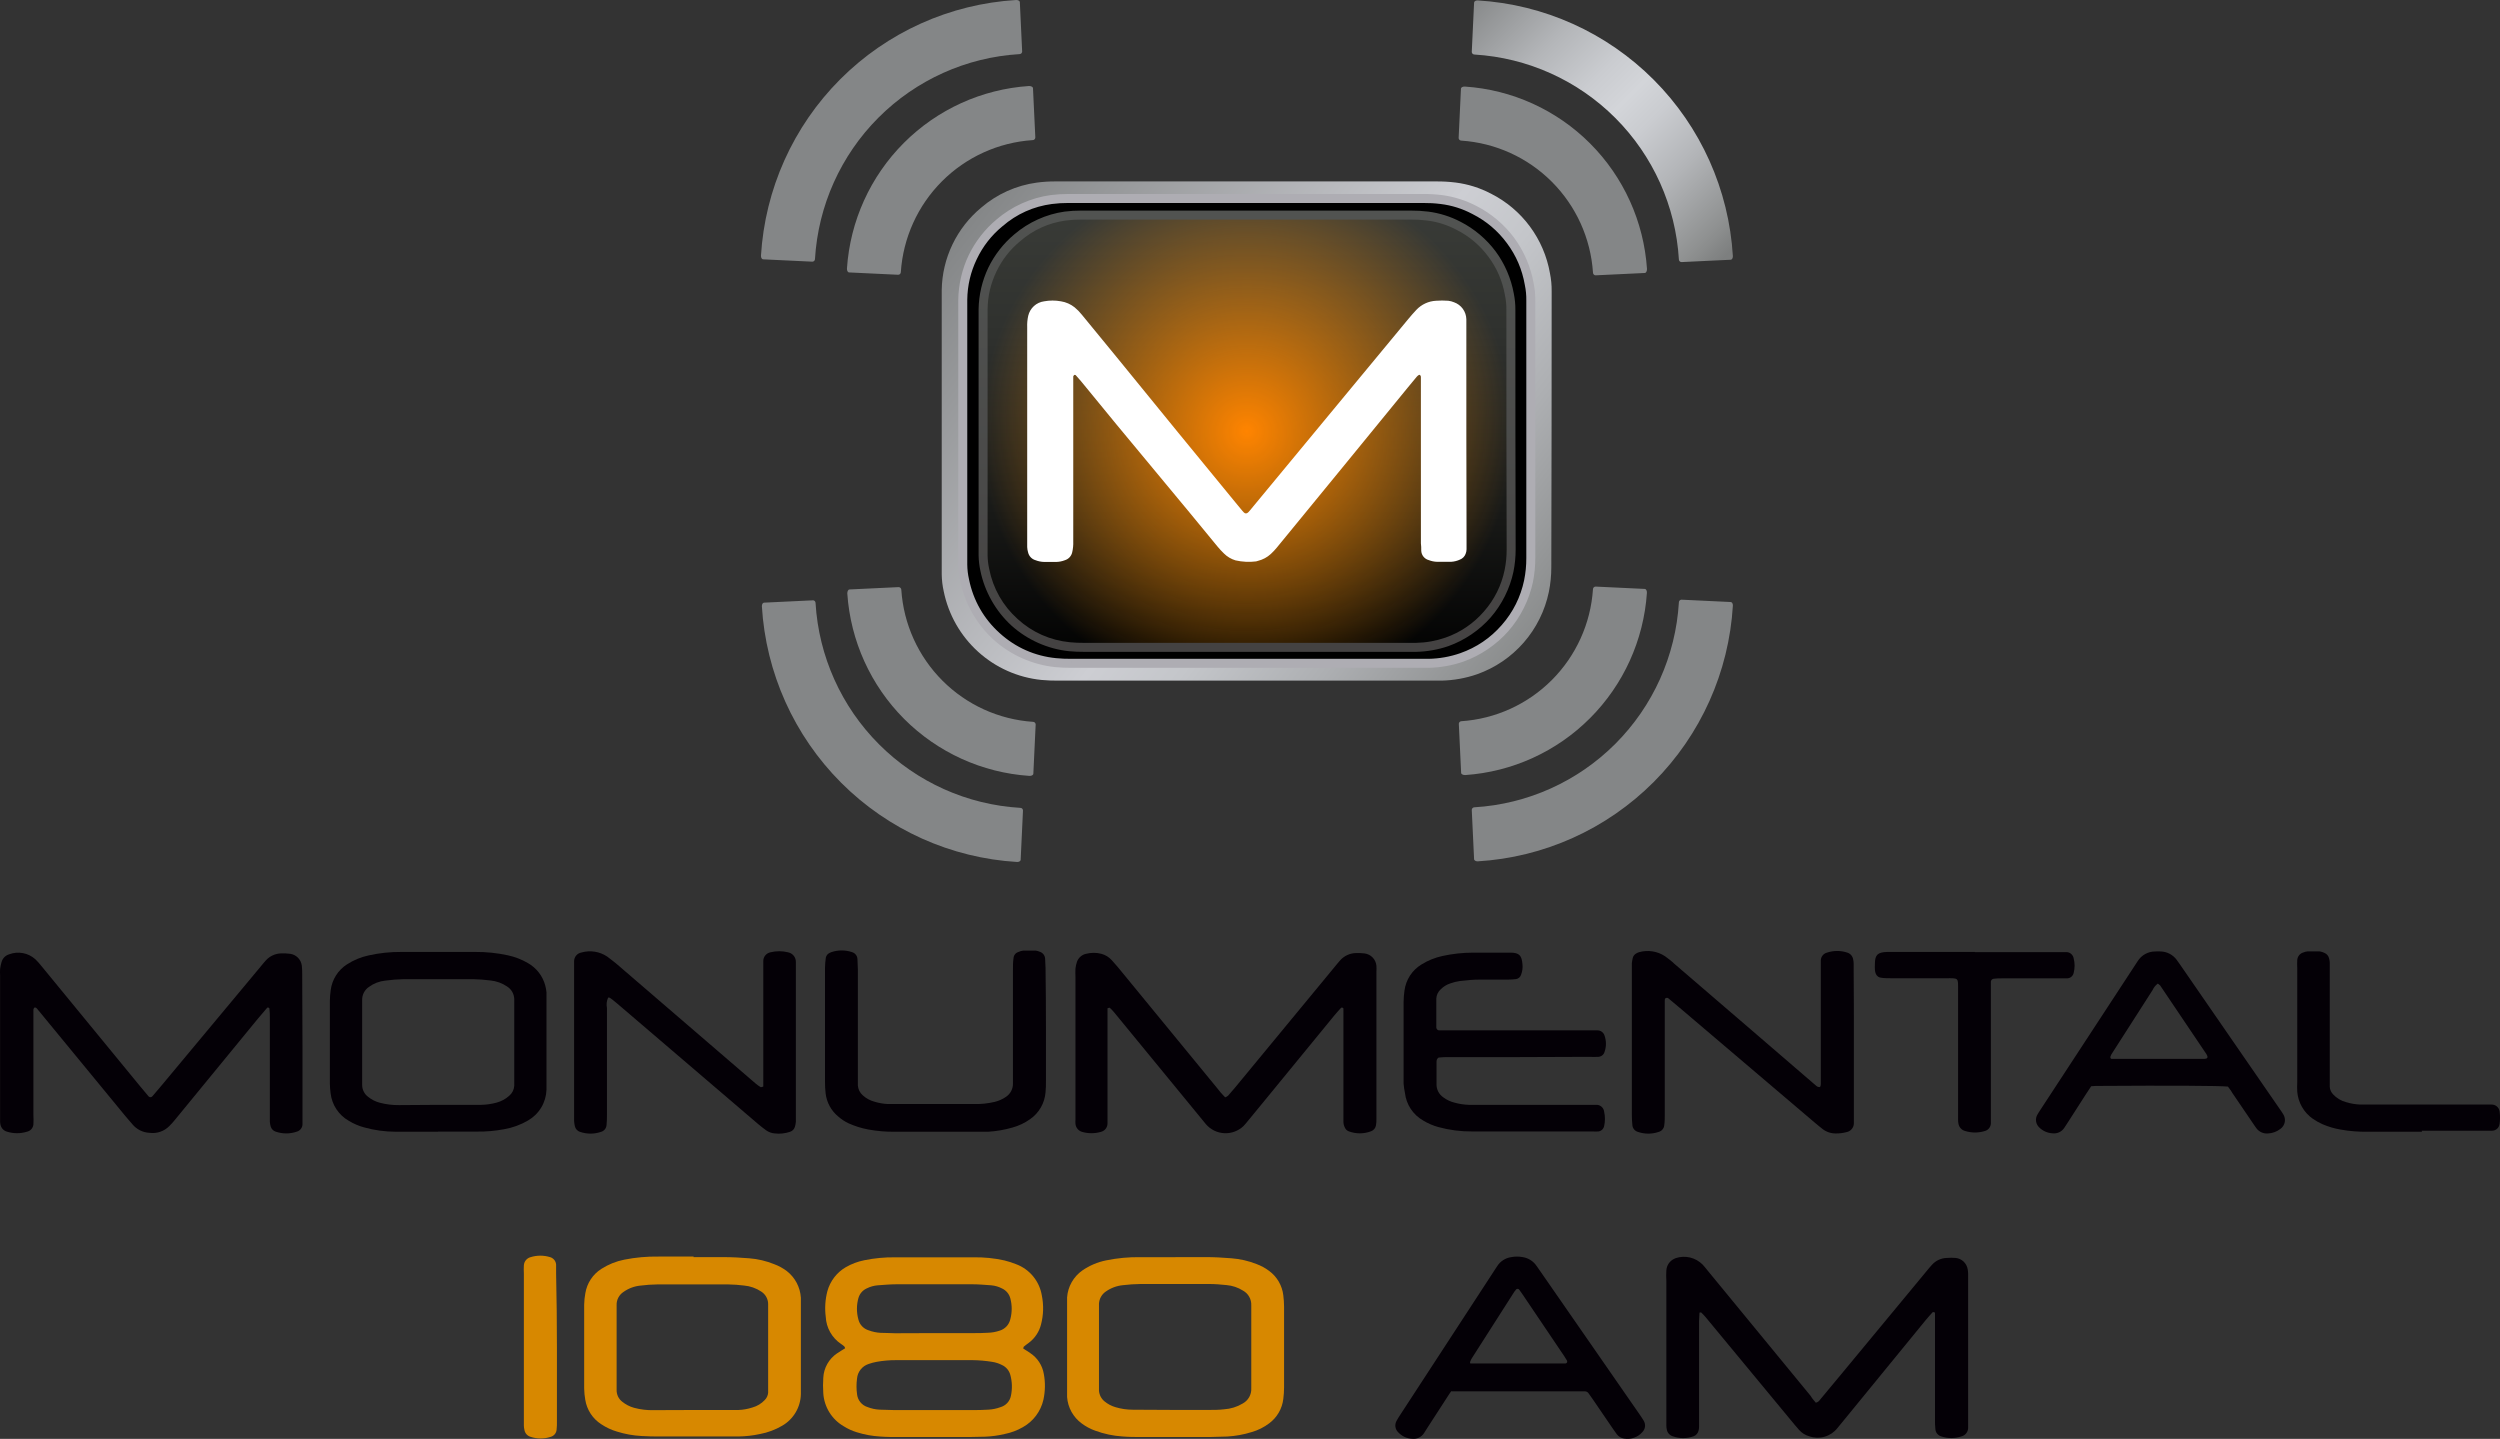 <svg width="139" height="80" viewBox="0 0 139 80" version="1.1" xmlns="http://www.w3.org/2000/svg" xmlns:xlink="http://www.w3.org/1999/xlink">
<rect x="0" y="0" width="139" height="80" fill="#333333" stroke="none"/>
<title>logo-monumental</title>
<desc>Created using Figma</desc>
<g id="Canvas" transform="translate(7470 252)">
<g id="logo-monumental">
<g id="Capa 2">
<g id="Capa 1">
<g id="Vector">
<use xlink:href="#path0_fill" transform="translate(-7417.64 -241.913)" fill="url(#paint0_linear)"/>
</g>
<g id="Vector">
<use xlink:href="#path1_fill" transform="translate(-7416.47 -240.964)" fill="url(#paint1_linear)"/>
</g>
<g id="Vector">
<use xlink:href="#path2_stroke" transform="translate(-7416.47 -240.964)" fill="url(#paint2_linear)"/>
</g>
<g id="Vector">
<use xlink:href="#path3_fill" transform="translate(-7377.36 -182.122)" fill="#040006"/>
</g>
<g id="Vector">
<use xlink:href="#path4_fill" transform="translate(-7410.21 -199.023)" fill="#040006"/>
</g>
<g id="Vector">
<use xlink:href="#path5_fill" transform="translate(-7470 -199.032)" fill="#040006"/>
</g>
<g id="Vector">
<use xlink:href="#path6_fill" transform="translate(-7424.24 -182.094)" fill="#D78800"/>
</g>
<g id="Vector">
<use xlink:href="#path7_fill" transform="translate(-7437.52 -182.136)" fill="#D78800"/>
</g>
<g id="Vector">
<use xlink:href="#path8_fill" transform="translate(-7451.66 -199.072)" fill="#040006"/>
</g>
<g id="Vector">
<use xlink:href="#path9_fill" transform="translate(-7410.67 -182.105)" fill="#D78800"/>
</g>
<g id="Vector">
<use xlink:href="#path10_fill" transform="translate(-7438.08 -199.112)" fill="#040006"/>
</g>
<g id="Vector">
<use xlink:href="#path11_fill" transform="translate(-7379.27 -199.126)" fill="#040006"/>
</g>
<g id="Vector">
<use xlink:href="#path12_fill" transform="translate(-7391.96 -199.033)" fill="#040006"/>
</g>
<g id="Vector">
<use xlink:href="#path13_fill" transform="translate(-7392.42 -182.134)" fill="#040006"/>
</g>
<g id="Vector">
<use xlink:href="#path14_fill" transform="translate(-7356.8 -199.104)" fill="#040006"/>
</g>
<g id="Vector">
<use xlink:href="#path15_fill" transform="translate(-7424.13 -199.155)" fill="#040006"/>
</g>
<g id="Vector">
<use xlink:href="#path16_fill" transform="translate(-7365.76 -199.071)" fill="#040006"/>
</g>
<g id="Vector">
<use xlink:href="#path17_fill" transform="translate(-7342.28 -199.102)" fill="#040006"/>
</g>
<g id="Vector">
<use xlink:href="#path18_fill" transform="translate(-7440.88 -182.185)" fill="#D78800"/>
</g>
<g id="Vector">
<use xlink:href="#path19_fill" transform="translate(-7415.34 -240.041)" fill="url(#paint19_linear)"/>
</g>
<g id="Vector">
<use xlink:href="#path19_fill" transform="translate(-7415.34 -240.041)" fill="url(#paint20_radial)"/>
</g>
<g id="Vector">
<use xlink:href="#path20_fill" transform="translate(-7388.17 -251.977)" fill="url(#paint21_linear)"/>
</g>
<g id="Vector">
<use xlink:href="#path21_fill" transform="translate(-7388.9 -247.188)" fill="url(#paint22_linear)"/>
</g>
<g id="Vector">
<use xlink:href="#path22_fill" transform="translate(-7427.64 -218.623)" fill="url(#paint23_linear)"/>
</g>
<g id="Vector">
<use xlink:href="#path23_fill" transform="translate(-7422.89 -219.356)" fill="url(#paint24_linear)"/>
</g>
<g id="Vector">
<use xlink:href="#path24_fill" transform="translate(-7388.17 -218.658)" fill="url(#paint25_linear)"/>
</g>
<g id="Vector">
<use xlink:href="#path25_fill" transform="translate(-7388.89 -219.386)" fill="url(#paint26_linear)"/>
</g>
<g id="Vector">
<use xlink:href="#path26_fill" transform="translate(-7427.69 -252)" fill="url(#paint27_linear)"/>
</g>
<g id="Vector">
<use xlink:href="#path27_fill" transform="translate(-7422.91 -247.218)" fill="url(#paint28_linear)"/>
</g>
<g id="Vector">
<use xlink:href="#path28_fill" transform="translate(-7412.89 -235.291)" fill="#FFFFFF"/>
</g>
<g id="Vector">
<use xlink:href="#path29_stroke" transform="translate(-7415.34 -240.041)" fill="url(#paint30_linear)"/>
</g>
</g>
</g>
</g>
</g>
<defs>
<linearGradient id="paint0_linear" x1="0" y1="0" x2="1" y2="0" gradientUnits="userSpaceOnUse" gradientTransform="matrix(32.721 25.936 -25.882 32.789 14.562 -14.659)">
<stop offset="0" stop-color="#848687"/>
<stop offset="0.5" stop-color="#CDCED3"/>
<stop offset="0.6" stop-color="#C4C6CA"/>
<stop offset="0.75" stop-color="#ADAFB2"/>
<stop offset="0.95" stop-color="#888A8A"/>
<stop offset="1" stop-color="#7D7F7F"/>
</linearGradient>
<linearGradient id="paint1_linear" x1="0" y1="0" x2="1" y2="0" gradientUnits="userSpaceOnUse" gradientTransform="matrix(0 26.569 -26.514 0 29.046 0.5)">
<stop offset="0"/>
<stop offset="1"/>
</linearGradient>
<linearGradient id="paint2_linear" x1="0" y1="0" x2="1" y2="0" gradientUnits="userSpaceOnUse" gradientTransform="matrix(0 26.058 -26.004 0 28.791 -0.091)">
<stop offset="0" stop-color="#AEADB3"/>
<stop offset="1" stop-color="#AEADB3"/>
</linearGradient>
<linearGradient id="paint19_linear" x1="0" y1="0" x2="1" y2="0" gradientUnits="userSpaceOnUse" gradientTransform="matrix(0 24.697 -24.645 0 26.986 0.454)">
<stop offset="0" stop-color="#383A36"/>
<stop offset="0.25" stop-color="#2F312E"/>
<stop offset="0.66" stop-color="#181917"/>
<stop offset="1"/>
</linearGradient>
<radialGradient id="paint20_radial" cx="0.5" cy="0.5" r="0.5" gradientUnits="userSpaceOnUse" gradientTransform="matrix(29.539 0 0 29.601 -0.107 -2.787)">
<stop offset="0" stop-color="#FF8400"/>
<stop offset="1" stop-color="#FF9500" stop-opacity="0"/>
</radialGradient>
<linearGradient id="paint21_linear" x1="0" y1="0" x2="1" y2="0" gradientUnits="userSpaceOnUse" gradientTransform="matrix(14.219 14.249 -12.473 12.499 6.863 -7.022)">
<stop offset="0" stop-color="#848687"/>
<stop offset="0.04" stop-color="#8D8F90"/>
<stop offset="0.24" stop-color="#B3B5B8"/>
<stop offset="0.4" stop-color="#CACCD0"/>
<stop offset="0.5" stop-color="#D3D5D9"/>
<stop offset="0.59" stop-color="#CACCD0"/>
<stop offset="0.74" stop-color="#B3B5B8"/>
<stop offset="0.93" stop-color="#8E9090"/>
<stop offset="1" stop-color="#7D7F7F"/>
</linearGradient>
<linearGradient id="paint22_linear" x1="0" y1="0" x2="1" y2="0" gradientUnits="userSpaceOnUse" gradientTransform="matrix(282.25 282.842 -386.671 387.482 1513.37 1639.6)">
<stop offset="0" stop-color="#848687"/>
<stop offset="0.04" stop-color="#8D8F90"/>
<stop offset="0.24" stop-color="#B3B5B8"/>
<stop offset="0.4" stop-color="#CACCD0"/>
<stop offset="0.5" stop-color="#D3D5D9"/>
<stop offset="0.59" stop-color="#CACCD0"/>
<stop offset="0.74" stop-color="#B3B5B8"/>
<stop offset="0.93" stop-color="#8E9090"/>
<stop offset="1" stop-color="#7D7F7F"/>
</linearGradient>
<linearGradient id="paint23_linear" x1="0" y1="0" x2="1" y2="0" gradientUnits="userSpaceOnUse" gradientTransform="matrix(-542.449 -543.586 475.839 -476.836 -1821.18 -4145.3)">
<stop offset="0" stop-color="#848687"/>
<stop offset="0.04" stop-color="#8D8F90"/>
<stop offset="0.24" stop-color="#B3B5B8"/>
<stop offset="0.4" stop-color="#CACCD0"/>
<stop offset="0.5" stop-color="#D3D5D9"/>
<stop offset="0.59" stop-color="#CACCD0"/>
<stop offset="0.74" stop-color="#B3B5B8"/>
<stop offset="0.93" stop-color="#8E9090"/>
<stop offset="1" stop-color="#7D7F7F"/>
</linearGradient>
<linearGradient id="paint24_linear" x1="0" y1="0" x2="1" y2="0" gradientUnits="userSpaceOnUse" gradientTransform="matrix(-282.25 -282.842 386.671 -387.482 -491.277 -2281.65)">
<stop offset="0" stop-color="#848687"/>
<stop offset="0.04" stop-color="#8D8F90"/>
<stop offset="0.24" stop-color="#B3B5B8"/>
<stop offset="0.4" stop-color="#CACCD0"/>
<stop offset="0.5" stop-color="#D3D5D9"/>
<stop offset="0.59" stop-color="#CACCD0"/>
<stop offset="0.74" stop-color="#B3B5B8"/>
<stop offset="0.93" stop-color="#8E9090"/>
<stop offset="1" stop-color="#7D7F7F"/>
</linearGradient>
<linearGradient id="paint25_linear" x1="0" y1="0" x2="1" y2="0" gradientUnits="userSpaceOnUse" gradientTransform="matrix(-542.456 543.593 -475.832 -476.83 -3017.16 3249.71)">
<stop offset="0" stop-color="#848687"/>
<stop offset="0.04" stop-color="#8D8F90"/>
<stop offset="0.24" stop-color="#B3B5B8"/>
<stop offset="0.4" stop-color="#CACCD0"/>
<stop offset="0.5" stop-color="#D3D5D9"/>
<stop offset="0.59" stop-color="#CACCD0"/>
<stop offset="0.74" stop-color="#B3B5B8"/>
<stop offset="0.93" stop-color="#8E9090"/>
<stop offset="1" stop-color="#7D7F7F"/>
</linearGradient>
<linearGradient id="paint26_linear" x1="0" y1="0" x2="1" y2="0" gradientUnits="userSpaceOnUse" gradientTransform="matrix(-281.86 282.45 -386.083 -386.892 -1470.91 1502.82)">
<stop offset="0" stop-color="#848687"/>
<stop offset="0.04" stop-color="#8D8F90"/>
<stop offset="0.24" stop-color="#B3B5B8"/>
<stop offset="0.4" stop-color="#CACCD0"/>
<stop offset="0.5" stop-color="#D3D5D9"/>
<stop offset="0.59" stop-color="#CACCD0"/>
<stop offset="0.74" stop-color="#B3B5B8"/>
<stop offset="0.93" stop-color="#8E9090"/>
<stop offset="1" stop-color="#7D7F7F"/>
</linearGradient>
<linearGradient id="paint27_linear" x1="0" y1="0" x2="1" y2="0" gradientUnits="userSpaceOnUse" gradientTransform="matrix(542.598 -543.735 475.832 476.83 4137.84 -1606.42)">
<stop offset="0" stop-color="#848687"/>
<stop offset="0.04" stop-color="#8D8F90"/>
<stop offset="0.24" stop-color="#B3B5B8"/>
<stop offset="0.4" stop-color="#CACCD0"/>
<stop offset="0.5" stop-color="#D3D5D9"/>
<stop offset="0.59" stop-color="#CACCD0"/>
<stop offset="0.74" stop-color="#B3B5B8"/>
<stop offset="0.93" stop-color="#8E9090"/>
<stop offset="1" stop-color="#7D7F7F"/>
</linearGradient>
<linearGradient id="paint28_linear" x1="0" y1="0" x2="1" y2="0" gradientUnits="userSpaceOnUse" gradientTransform="matrix(282.27 -282.862 386.644 387.455 2273.93 -338.316)">
<stop offset="0" stop-color="#848687"/>
<stop offset="0.04" stop-color="#8D8F90"/>
<stop offset="0.24" stop-color="#B3B5B8"/>
<stop offset="0.4" stop-color="#CACCD0"/>
<stop offset="0.5" stop-color="#D3D5D9"/>
<stop offset="0.59" stop-color="#CACCD0"/>
<stop offset="0.74" stop-color="#B3B5B8"/>
<stop offset="0.93" stop-color="#8E9090"/>
<stop offset="1" stop-color="#7D7F7F"/>
</linearGradient>
<linearGradient id="paint30_linear" x1="0" y1="0" x2="1" y2="0" gradientUnits="userSpaceOnUse" gradientTransform="matrix(0 24.235 -24.185 0 26.755 -0.103)">
<stop offset="0" stop-color="#515351"/>
<stop offset="0.62" stop-color="#4A4A49"/>
<stop offset="1" stop-color="#444242"/>
</linearGradient>
<path id="path0_fill" d="M 33.912 6.373C 33.912 6.285 33.912 6.197 33.912 6.11C 33.917 5.772 33.885 5.434 33.817 5.103C 33.653 4.163 33.272 3.275 32.705 2.508C 32.138 1.741 31.401 1.118 30.552 0.687C 29.932 0.36 29.259 0.148 28.565 0.061C 28.206 0.017 27.845 -0.003 27.484 0L 8.882 0C 8.022 0 7.162 0 6.302 0C 5.965 -0.001 5.628 0.021 5.294 0.065C 4.148 0.219 3.072 0.702 2.196 1.457C 1.521 2.015 0.976 2.714 0.597 3.504C 0.217 4.294 0.014 5.157 -4.64552e-07 6.033C -4.64552e-07 6.182 -4.64552e-07 6.335 -4.64552e-07 6.483C -4.64552e-07 11.408 -4.64552e-07 16.333 -4.64552e-07 21.257C -4.64552e-07 21.456 -4.64552e-07 21.639 -4.64552e-07 21.856C 0.005 22.169 0.042 22.481 0.11 22.787C 0.372 24.082 1.041 25.26 2.019 26.147C 2.996 27.035 4.232 27.585 5.545 27.718C 5.855 27.746 6.166 27.759 6.477 27.756L 27.789 27.756C 28.463 27.741 29.13 27.622 29.767 27.401C 30.769 27.046 31.662 26.439 32.361 25.637C 33.059 24.835 33.54 23.867 33.756 22.825C 33.848 22.372 33.894 21.91 33.893 21.448C 33.906 16.442 33.912 11.417 33.912 6.373Z"/>
<path id="path1_fill" d="M 31.583 5.938C 31.583 5.858 31.583 5.774 31.583 5.694C 31.588 5.379 31.559 5.064 31.495 4.756C 31.342 3.88 30.987 3.052 30.458 2.338C 29.93 1.624 29.242 1.043 28.451 0.641C 27.874 0.336 27.248 0.139 26.601 0.058C 26.267 0.016 25.93 -0.003 25.593 0L 8.27 0C 7.467 0 6.667 0 5.864 0C 5.551 -0.001 5.239 0.018 4.928 0.058C 3.862 0.201 2.86 0.651 2.044 1.354C 1.415 1.875 0.906 2.527 0.553 3.265C 0.2 4.002 0.011 4.808 2.32276e-06 5.625C 2.32276e-06 5.766 2.32276e-06 5.904 2.32276e-06 6.045C 2.32276e-06 10.621 2.32276e-06 15.208 2.32276e-06 19.804C 2.32276e-06 19.991 2.32276e-06 20.186 2.32276e-06 20.365C 0.005 20.656 0.039 20.946 0.103 21.231C 0.35 22.434 0.974 23.527 1.884 24.351C 2.795 25.174 3.944 25.684 5.164 25.807C 5.454 25.834 5.745 25.847 6.036 25.845L 25.901 25.845C 26.528 25.833 27.15 25.722 27.743 25.517C 28.673 25.188 29.503 24.625 30.154 23.881C 30.804 23.138 31.253 22.24 31.457 21.273C 31.542 20.851 31.584 20.422 31.583 19.991C 31.58 15.323 31.58 10.639 31.583 5.938Z"/>
<path id="path2_stroke" d="M 31.583 5.938L 31.833 5.938L 31.833 5.938L 31.583 5.938ZM 31.583 5.694L 31.333 5.69L 31.333 5.694L 31.583 5.694ZM 31.495 4.756L 31.249 4.799L 31.25 4.806L 31.495 4.756ZM 28.451 0.641L 28.334 0.862L 28.338 0.864L 28.451 0.641ZM 26.601 0.058L 26.632 -0.191L 26.632 -0.191L 26.601 0.058ZM 25.593 0L 25.593 0.25L 25.595 0.25L 25.593 0ZM 5.864 0L 5.863 0.25L 5.864 0.25L 5.864 0ZM 4.928 0.058L 4.896 -0.19L 4.895 -0.19L 4.928 0.058ZM 2.044 1.354L 2.203 1.547L 2.207 1.544L 2.044 1.354ZM 2.32276e-06 5.625L -0.25 5.622L -0.25 5.625L 2.32276e-06 5.625ZM 2.32276e-06 20.365L -0.25 20.365L -0.25 20.369L 2.32276e-06 20.365ZM 0.103 21.231L 0.348 21.18L 0.347 21.176L 0.103 21.231ZM 5.164 25.807L 5.139 26.056L 5.141 26.056L 5.164 25.807ZM 6.036 25.845L 6.036 25.595L 6.034 25.595L 6.036 25.845ZM 25.901 25.845L 25.901 26.095L 25.906 26.095L 25.901 25.845ZM 27.743 25.517L 27.825 25.753L 27.826 25.753L 27.743 25.517ZM 31.457 21.273L 31.702 21.324L 31.702 21.322L 31.457 21.273ZM 31.583 19.991L 31.333 19.991L 31.333 19.992L 31.583 19.991ZM 31.833 5.938C 31.833 5.858 31.833 5.774 31.833 5.694L 31.333 5.694C 31.333 5.774 31.333 5.858 31.333 5.938L 31.833 5.938ZM 31.833 5.698C 31.838 5.37 31.806 5.027 31.74 4.705L 31.25 4.806C 31.312 5.101 31.338 5.388 31.333 5.69L 31.833 5.698ZM 31.741 4.713C 31.581 3.809 31.204 2.928 30.659 2.189L 30.257 2.487C 30.77 3.177 31.102 3.951 31.249 4.799L 31.741 4.713ZM 30.659 2.189C 30.112 1.453 29.381 0.834 28.564 0.418L 28.338 0.864C 29.104 1.251 29.747 1.795 30.257 2.487L 30.659 2.189ZM 28.568 0.42C 27.971 0.106 27.301 -0.106 26.632 -0.191L 26.57 0.306C 27.195 0.383 27.778 0.567 28.334 0.862L 28.568 0.42ZM 26.632 -0.191C 26.289 -0.233 25.936 -0.253 25.59 -0.25L 25.595 0.25C 25.924 0.247 26.244 0.265 26.571 0.306L 26.632 -0.191ZM 25.593 -0.25L 8.27 -0.25L 8.27 0.25L 25.593 0.25L 25.593 -0.25ZM 8.27 -0.25C 7.467 -0.25 6.667 -0.25 5.864 -0.25L 5.864 0.25C 6.667 0.25 7.467 0.25 8.27 0.25L 8.27 -0.25ZM 5.866 -0.25C 5.545 -0.251 5.215 -0.231 4.896 -0.19L 4.96 0.306C 5.262 0.267 5.558 0.248 5.863 0.25L 5.866 -0.25ZM 4.895 -0.19C 3.793 -0.04 2.725 0.44 1.88 1.165L 2.207 1.544C 2.994 0.862 3.93 0.441 4.962 0.305L 4.895 -0.19ZM 1.884 1.162C 1.235 1.701 0.693 2.395 0.328 3.157L 0.779 3.372C 1.118 2.659 1.594 2.049 2.203 1.547L 1.884 1.162ZM 0.328 3.157C -0.036 3.919 -0.237 4.777 -0.25 5.622L 0.25 5.629C 0.26 4.838 0.436 4.085 0.779 3.372L 0.328 3.157ZM -0.25 5.625C -0.25 5.766 -0.25 5.904 -0.25 6.045L 0.25 6.045C 0.25 5.904 0.25 5.766 0.25 5.625L -0.25 5.625ZM -0.25 6.045C -0.25 10.621 -0.25 15.208 -0.25 19.804L 0.25 19.804C 0.25 15.208 0.25 10.621 0.25 6.045L -0.25 6.045ZM -0.25 19.804C -0.25 19.991 -0.25 20.186 -0.25 20.365L 0.25 20.365C 0.25 20.186 0.25 19.991 0.25 19.804L -0.25 19.804ZM -0.25 20.369C -0.245 20.673 -0.207 20.988 -0.141 21.285L 0.347 21.176C 0.286 20.904 0.254 20.639 0.25 20.361L -0.25 20.369ZM -0.142 21.281C 0.116 22.523 0.779 23.684 1.717 24.536L 2.052 24.165C 1.169 23.371 0.584 22.346 0.348 21.18L -0.142 21.281ZM 1.717 24.536C 2.659 25.384 3.88 25.926 5.139 26.056L 5.189 25.558C 4.008 25.442 2.931 24.964 2.052 24.165L 1.717 24.536ZM 5.141 26.056C 5.437 26.084 5.74 26.097 6.037 26.095L 6.034 25.595C 5.749 25.597 5.471 25.585 5.188 25.558L 5.141 26.056ZM 6.036 26.095L 25.901 26.095L 25.901 25.595L 6.036 25.595L 6.036 26.095ZM 25.906 26.095C 26.553 26.081 27.213 25.964 27.825 25.753L 27.661 25.281C 27.087 25.48 26.504 25.584 25.896 25.595L 25.906 26.095ZM 27.826 25.753C 28.786 25.411 29.669 24.812 30.342 24.046L 29.966 23.717C 29.338 24.438 28.56 24.965 27.66 25.281L 27.826 25.753ZM 30.342 24.046C 31.012 23.277 31.489 22.322 31.702 21.324L 31.213 21.221C 31.017 22.157 30.597 22.999 29.966 23.717L 30.342 24.046ZM 31.702 21.322C 31.789 20.888 31.834 20.433 31.833 19.99L 31.333 19.992C 31.334 20.41 31.295 20.814 31.212 21.223L 31.702 21.322ZM 31.833 19.991C 31.83 15.323 31.83 10.639 31.833 5.938L 31.333 5.938C 31.33 10.639 31.33 15.323 31.333 19.991L 31.833 19.991Z"/>
<path id="path3_fill" d="M 8.317 8.11C 8.465 8.087 8.526 7.981 8.598 7.893L 9.961 6.253L 14.478 0.796C 14.577 0.678 14.672 0.556 14.778 0.445C 14.881 0.329 15.007 0.236 15.147 0.171C 15.287 0.105 15.438 0.069 15.593 0.064C 15.765 0.049 15.938 0.049 16.11 0.064C 16.274 0.085 16.425 0.158 16.544 0.273C 16.662 0.388 16.739 0.538 16.765 0.7C 16.778 0.776 16.786 0.853 16.788 0.929C 16.788 1.063 16.788 1.2 16.788 1.333C 16.788 3.889 16.788 6.444 16.788 8.999C 16.788 9.17 16.788 9.346 16.788 9.517C 16.786 9.624 16.75 9.727 16.684 9.81C 16.619 9.894 16.529 9.955 16.426 9.983C 16.056 10.109 15.655 10.109 15.285 9.983C 15.2 9.957 15.126 9.907 15.07 9.84C 15.013 9.772 14.978 9.689 14.969 9.601C 14.948 9.41 14.94 9.218 14.946 9.025C 14.946 7.246 14.946 5.459 14.946 3.664C 14.946 3.492 14.946 3.32 14.946 3.145C 14.947 3.135 14.945 3.125 14.941 3.116C 14.938 3.107 14.932 3.099 14.925 3.092C 14.917 3.085 14.909 3.08 14.899 3.078C 14.889 3.075 14.88 3.075 14.87 3.076C 14.854 3.071 14.836 3.071 14.82 3.076C 14.695 3.217 14.562 3.359 14.44 3.507L 10.029 8.903L 9.519 9.525C 9.34 9.753 9.094 9.92 8.816 10.002C 8.537 10.084 8.241 10.077 7.966 9.983C 7.742 9.923 7.541 9.798 7.388 9.624C 7.221 9.437 7.064 9.243 6.905 9.052L 2.182 3.343C 2.11 3.256 2.026 3.175 1.946 3.095C 1.946 3.095 1.912 3.095 1.893 3.095C 1.874 3.095 1.851 3.095 1.851 3.122C 1.851 3.275 1.828 3.427 1.828 3.58C 1.828 5.385 1.828 7.191 1.828 8.999C 1.828 9.151 1.828 9.308 1.828 9.46C 1.827 9.536 1.815 9.612 1.794 9.685C 1.776 9.75 1.743 9.81 1.698 9.86C 1.653 9.911 1.597 9.95 1.535 9.975C 1.153 10.114 0.734 10.114 0.351 9.975C 0.269 9.946 0.195 9.896 0.139 9.829C 0.083 9.762 0.046 9.68 0.032 9.594C 0.016 9.518 0.008 9.442 0.009 9.365C 0.009 9.231 0.009 9.094 0.009 8.961C 0.009 6.418 0.009 3.876 0.009 1.333C -0.003 1.142 -0.003 0.949 0.009 0.758C 0.017 0.623 0.06 0.492 0.135 0.379C 0.21 0.267 0.314 0.176 0.435 0.117C 0.468 0.098 0.502 0.083 0.538 0.071C 0.795 -0.012 1.07 -0.023 1.333 0.041C 1.596 0.105 1.836 0.241 2.026 0.433C 2.132 0.544 2.224 0.666 2.323 0.788L 8.031 7.733C 8.122 7.893 8.233 8.003 8.317 8.11Z"/>
<path id="path4_fill" d="M 1.787 3.083C 1.787 3.269 1.787 3.464 1.787 3.655C 1.787 5.434 1.787 7.214 1.787 8.994C 1.787 9.165 1.787 9.341 1.787 9.512C 1.781 9.618 1.741 9.719 1.672 9.8C 1.603 9.88 1.51 9.936 1.406 9.959C 1.073 10.053 0.72 10.053 0.386 9.959C 0.285 9.932 0.194 9.875 0.126 9.796C 0.058 9.716 0.016 9.617 0.006 9.512C 0 9.436 0 9.36 0.006 9.284C 0.006 9.169 0.006 9.055 0.006 8.936C 0.006 6.394 0.006 3.859 0.006 1.332C -0.002 1.178 -0.002 1.024 0.006 0.871C 0.02 0.741 0.049 0.612 0.093 0.489C 0.134 0.38 0.201 0.283 0.289 0.207C 0.376 0.131 0.482 0.078 0.596 0.055C 0.875 -0.018 1.169 -0.018 1.448 0.055C 1.672 0.115 1.873 0.24 2.027 0.413C 2.141 0.543 2.251 0.676 2.362 0.794L 7.876 7.514C 8.014 7.699 8.166 7.873 8.329 8.036C 8.385 8.015 8.438 7.986 8.485 7.949C 8.614 7.808 8.736 7.659 8.865 7.51L 14.444 0.749C 14.532 0.646 14.612 0.539 14.703 0.44C 14.815 0.308 14.955 0.201 15.112 0.127C 15.268 0.054 15.439 0.014 15.613 0.013C 15.765 0.008 15.918 0.014 16.069 0.032C 16.243 0.052 16.404 0.131 16.526 0.256C 16.648 0.381 16.723 0.544 16.739 0.718C 16.746 0.833 16.746 0.947 16.739 1.061C 16.739 3.789 16.739 6.516 16.739 9.242C 16.741 9.356 16.734 9.471 16.716 9.585C 16.705 9.662 16.673 9.734 16.623 9.794C 16.573 9.854 16.508 9.899 16.435 9.924C 16.036 10.074 15.597 10.074 15.198 9.924C 15.108 9.889 15.034 9.821 14.992 9.734C 14.937 9.632 14.906 9.518 14.905 9.402C 14.905 9.249 14.905 9.093 14.905 8.94C 14.905 7.194 14.905 5.446 14.905 3.697C 14.905 3.506 14.905 3.315 14.905 3.121C 14.905 3.071 14.882 3.048 14.833 3.048C 14.816 3.043 14.799 3.043 14.783 3.048C 14.654 3.189 14.524 3.33 14.402 3.479L 10.525 8.212L 9.611 9.325C 9.528 9.428 9.44 9.535 9.349 9.631C 9.207 9.766 9.039 9.872 8.855 9.94C 8.671 10.009 8.475 10.039 8.279 10.029C 8.083 10.019 7.891 9.969 7.715 9.882C 7.539 9.795 7.383 9.673 7.256 9.524L 6.38 8.456L 2.145 3.296C 2.072 3.209 1.993 3.127 1.909 3.052C 1.909 3.052 1.836 3.06 1.787 3.083Z"/>
<path id="path5_fill" d="M 16.818 5.133C 16.818 6.439 16.818 7.745 16.818 9.049C 16.818 9.221 16.818 9.396 16.818 9.568C 16.811 9.655 16.778 9.738 16.723 9.806C 16.668 9.874 16.594 9.924 16.51 9.949C 16.126 10.084 15.707 10.084 15.323 9.949C 15.259 9.928 15.201 9.891 15.154 9.843C 15.107 9.794 15.072 9.735 15.052 9.671C 15.024 9.579 15.007 9.484 15.003 9.388C 15.003 9.236 15.003 9.08 15.003 8.927C 15.003 7.16 15.003 5.393 15.003 3.626C 15.003 3.455 15.003 3.283 14.98 3.111C 14.98 3.111 14.98 3.081 14.95 3.073C 14.944 3.065 14.936 3.059 14.927 3.054C 14.918 3.05 14.908 3.048 14.898 3.048C 14.888 3.048 14.879 3.05 14.87 3.054C 14.861 3.059 14.853 3.065 14.847 3.073C 14.676 3.279 14.497 3.481 14.325 3.687L 9.759 9.255C 9.648 9.388 9.542 9.522 9.42 9.636C 9.278 9.781 9.105 9.891 8.913 9.958C 8.722 10.024 8.517 10.044 8.316 10.018C 8.134 10.009 7.955 9.963 7.791 9.882C 7.627 9.8 7.482 9.686 7.365 9.545L 6.984 9.102L 2.277 3.378L 2.056 3.111C 2.007 3.054 1.934 3.027 1.908 3.062C 1.884 3.087 1.867 3.119 1.858 3.153C 1.858 3.325 1.858 3.5 1.858 3.672C 1.858 5.452 1.858 7.238 1.858 9.03C 1.867 9.203 1.867 9.376 1.858 9.549C 1.849 9.648 1.808 9.741 1.742 9.815C 1.675 9.888 1.587 9.938 1.489 9.957C 1.136 10.066 0.758 10.066 0.405 9.957C 0.309 9.934 0.222 9.883 0.154 9.811C 0.087 9.74 0.041 9.65 0.024 9.552C 0.012 9.496 0.005 9.439 0.005 9.381C 0.005 9.266 0.005 9.152 0.005 9.034C 0.005 6.441 0.005 3.847 0.005 1.254C -0.002 1.139 -0.002 1.023 0.005 0.907C 0.021 0.778 0.048 0.65 0.085 0.526C 0.113 0.423 0.167 0.329 0.241 0.252C 0.316 0.176 0.409 0.121 0.511 0.091C 0.755 -0.001 1.02 -0.024 1.276 0.025C 1.533 0.073 1.771 0.191 1.965 0.366C 2.087 0.485 2.202 0.612 2.307 0.747L 7.784 7.421L 8.263 7.993C 8.276 8.007 8.292 8.018 8.309 8.025C 8.326 8.033 8.345 8.037 8.364 8.037C 8.383 8.037 8.402 8.033 8.419 8.025C 8.436 8.018 8.452 8.007 8.465 7.993C 8.602 7.833 8.743 7.672 8.876 7.512L 14.485 0.781C 14.584 0.663 14.68 0.541 14.782 0.43C 14.889 0.311 15.019 0.216 15.165 0.149C 15.31 0.082 15.467 0.045 15.627 0.041C 15.799 0.034 15.97 0.042 16.141 0.064C 16.303 0.089 16.453 0.165 16.568 0.282C 16.683 0.399 16.757 0.55 16.78 0.713C 16.799 0.885 16.806 1.058 16.803 1.231C 16.813 2.525 16.818 3.826 16.818 5.133Z"/>
<path id="path6_fill" d="M 1.225 5.062C 1.225 5.016 1.206 4.974 1.179 4.951C 1.122 4.901 1.061 4.855 0.997 4.814C 0.749 4.647 0.544 4.424 0.397 4.163C 0.25 3.902 0.166 3.61 0.152 3.311C 0.09 2.833 0.121 2.348 0.243 1.881C 0.398 1.319 0.767 0.839 1.271 0.547C 1.587 0.366 1.93 0.237 2.287 0.165C 2.85 0.049 3.424 -0.006 3.999 0.001C 5.456 0.001 6.912 0.001 8.368 0.001C 8.944 -0.009 9.519 0.048 10.081 0.173C 10.304 0.227 10.522 0.297 10.735 0.383C 11.106 0.521 11.434 0.755 11.685 1.061C 11.936 1.367 12.102 1.734 12.166 2.125C 12.274 2.654 12.259 3.201 12.124 3.723C 12.023 4.137 11.78 4.503 11.439 4.757C 11.348 4.825 11.253 4.89 11.165 4.967C 11.142 4.986 11.146 5.035 11.135 5.077C 11.264 5.157 11.394 5.234 11.515 5.321C 11.716 5.452 11.887 5.624 12.018 5.825C 12.149 6.025 12.237 6.251 12.277 6.488C 12.365 6.962 12.357 7.448 12.254 7.918C 12.181 8.239 12.042 8.54 11.845 8.803C 11.648 9.066 11.399 9.284 11.112 9.444C 10.797 9.627 10.453 9.755 10.096 9.825C 9.741 9.91 9.379 9.959 9.015 9.974C 8.707 9.974 8.402 9.993 8.094 9.993L 4.22 9.993C 3.874 9.993 3.531 9.993 3.185 9.966C 2.744 9.941 2.309 9.861 1.887 9.73C 1.63 9.653 1.384 9.541 1.157 9.398C 0.83 9.21 0.554 8.943 0.355 8.623C 0.156 8.302 0.039 7.937 0.015 7.56C -0.005 7.273 -0.005 6.985 0.015 6.698C 0.028 6.428 0.104 6.166 0.236 5.931C 0.368 5.696 0.553 5.495 0.776 5.344C 0.936 5.241 1.069 5.153 1.225 5.062ZM 6.138 8.494L 8.265 8.494C 8.574 8.494 8.878 8.494 9.186 8.471C 9.417 8.46 9.644 8.414 9.86 8.334C 10.009 8.293 10.143 8.211 10.247 8.097C 10.352 7.983 10.422 7.842 10.45 7.689C 10.529 7.311 10.517 6.919 10.416 6.545C 10.384 6.424 10.326 6.311 10.246 6.215C 10.165 6.119 10.065 6.041 9.951 5.989C 9.78 5.901 9.597 5.842 9.407 5.813C 9.047 5.755 8.683 5.723 8.319 5.718L 4.064 5.718C 3.699 5.716 3.335 5.748 2.976 5.813C 2.826 5.841 2.678 5.881 2.534 5.931C 2.359 5.988 2.204 6.095 2.09 6.24C 1.975 6.384 1.906 6.56 1.891 6.744C 1.852 7.03 1.852 7.32 1.891 7.606C 1.907 7.77 1.97 7.926 2.074 8.054C 2.177 8.182 2.316 8.277 2.473 8.326C 2.689 8.411 2.916 8.46 3.147 8.471C 3.417 8.471 3.683 8.494 3.95 8.494L 6.138 8.494ZM 6.172 4.215L 8.353 4.215C 8.619 4.215 8.89 4.215 9.156 4.196C 9.383 4.191 9.607 4.151 9.822 4.078C 9.969 4.034 10.102 3.95 10.207 3.837C 10.311 3.724 10.383 3.584 10.416 3.433C 10.515 3.059 10.515 2.664 10.416 2.289C 10.385 2.168 10.328 2.055 10.248 1.959C 10.168 1.863 10.068 1.785 9.955 1.733C 9.768 1.635 9.564 1.576 9.354 1.557C 9.011 1.534 8.665 1.5 8.322 1.5C 6.907 1.5 5.491 1.5 4.075 1.5C 3.733 1.5 3.387 1.534 3.044 1.557C 2.834 1.574 2.628 1.631 2.439 1.725C 2.325 1.775 2.223 1.849 2.141 1.944C 2.059 2.038 2 2.15 1.967 2.27C 1.859 2.66 1.859 3.071 1.967 3.46C 2.002 3.601 2.072 3.73 2.172 3.835C 2.271 3.94 2.396 4.017 2.534 4.059C 2.749 4.14 2.975 4.188 3.204 4.2C 3.47 4.2 3.741 4.219 4.007 4.223L 6.172 4.215Z"/>
<path id="path7_fill" d="M 6.074 0.032C 6.629 0.032 7.185 0.032 7.741 0.032C 8.22 0.032 8.7 0.058 9.175 0.097C 9.654 0.134 10.123 0.245 10.568 0.425C 10.817 0.518 11.052 0.646 11.265 0.806C 11.493 0.983 11.681 1.207 11.816 1.463C 11.951 1.719 12.031 2 12.049 2.289C 12.049 2.461 12.049 2.636 12.049 2.808C 12.049 4.288 12.049 5.767 12.049 7.247C 12.049 7.381 12.049 7.518 12.049 7.651C 12.041 8.009 11.941 8.358 11.759 8.665C 11.577 8.973 11.319 9.228 11.01 9.406C 10.629 9.63 10.211 9.786 9.777 9.867C 9.383 9.953 8.981 9.999 8.578 10.004L 7.436 10.004L 4.278 10.004C 3.897 10.004 3.551 10.004 3.185 9.978C 2.725 9.953 2.27 9.871 1.831 9.734C 1.517 9.643 1.219 9.504 0.948 9.322C 0.713 9.171 0.512 8.972 0.359 8.738C 0.207 8.504 0.105 8.24 0.061 7.964C 0.024 7.756 0.004 7.546 3.48414e-07 7.335C 3.48414e-07 5.779 3.48414e-07 4.223 3.48414e-07 2.667C 0.005 2.456 0.026 2.245 0.065 2.038C 0.11 1.762 0.213 1.498 0.367 1.265C 0.521 1.031 0.723 0.833 0.959 0.684C 1.347 0.436 1.778 0.263 2.23 0.173C 2.856 0.048 3.494 -0.009 4.133 0.001C 4.784 0.001 5.438 0.001 6.089 0.001L 6.074 0.032ZM 6.051 8.532L 7.429 8.532L 8.57 8.532C 8.838 8.522 9.103 8.475 9.358 8.391C 9.618 8.319 9.854 8.176 10.039 7.979C 10.149 7.87 10.216 7.725 10.229 7.571C 10.229 7.4 10.229 7.228 10.229 7.053C 10.229 5.728 10.229 4.403 10.229 3.079C 10.229 2.945 10.229 2.812 10.229 2.675C 10.234 2.531 10.201 2.389 10.134 2.262C 10.068 2.135 9.969 2.028 9.849 1.95C 9.562 1.758 9.23 1.641 8.886 1.611C 8.601 1.575 8.314 1.555 8.026 1.55C 6.704 1.55 5.382 1.55 4.061 1.55C 3.754 1.553 3.448 1.575 3.143 1.614C 2.798 1.645 2.467 1.767 2.184 1.969C 2.063 2.048 1.964 2.158 1.897 2.287C 1.83 2.416 1.798 2.56 1.804 2.705C 1.804 2.781 1.804 2.858 1.804 2.934C 1.804 4.355 1.804 5.775 1.804 7.194C 1.804 7.27 1.804 7.346 1.804 7.422C 1.802 7.547 1.829 7.671 1.883 7.784C 1.937 7.896 2.017 7.995 2.116 8.071C 2.31 8.228 2.534 8.344 2.774 8.41C 3.126 8.506 3.49 8.549 3.855 8.54C 4.597 8.536 5.324 8.532 6.051 8.532Z"/>
<path id="path8_fill" d="M 6.013 9.996L 3.653 9.996C 3.059 9.995 2.467 9.913 1.895 9.752C 1.599 9.671 1.316 9.549 1.054 9.389C 0.778 9.233 0.542 9.013 0.366 8.748C 0.19 8.483 0.079 8.18 0.042 7.864C 0.016 7.674 0.002 7.483 4.06483e-07 7.292C 4.06483e-07 5.767 4.06483e-07 4.249 4.06483e-07 2.739C 0.002 2.528 0.019 2.318 0.049 2.109C 0.087 1.822 0.188 1.547 0.343 1.303C 0.498 1.058 0.704 0.851 0.948 0.694C 1.318 0.453 1.73 0.283 2.162 0.191C 2.761 0.058 3.374 -0.006 3.988 0C 5.348 0 6.709 0 8.072 0C 8.686 -0.006 9.298 0.057 9.898 0.187C 10.292 0.272 10.67 0.419 11.017 0.622C 11.251 0.755 11.457 0.934 11.621 1.147C 11.786 1.361 11.906 1.605 11.976 1.865C 12.01 1.99 12.033 2.118 12.045 2.247C 12.045 2.418 12.045 2.594 12.045 2.765C 12.045 4.245 12.045 5.725 12.045 7.204C 12.045 7.357 12.045 7.513 12.045 7.666C 12.032 8.014 11.932 8.353 11.753 8.651C 11.574 8.949 11.322 9.197 11.021 9.37C 10.606 9.613 10.151 9.778 9.678 9.859C 9.187 9.951 8.689 9.995 8.19 9.988L 6.013 9.988L 6.013 9.996ZM 6.055 8.501L 6.915 8.501L 8.41 8.501C 8.699 8.496 8.985 8.455 9.263 8.379C 9.526 8.311 9.769 8.18 9.971 7.998C 10.052 7.93 10.12 7.846 10.168 7.752C 10.216 7.658 10.245 7.554 10.252 7.448C 10.252 7.315 10.252 7.181 10.252 7.044C 10.252 5.681 10.252 4.319 10.252 2.956C 10.252 2.842 10.252 2.727 10.252 2.609C 10.246 2.469 10.206 2.332 10.135 2.211C 10.064 2.09 9.964 1.989 9.845 1.915C 9.573 1.732 9.261 1.62 8.936 1.587C 8.612 1.545 8.287 1.521 7.961 1.514C 6.678 1.514 5.394 1.514 4.11 1.514C 3.765 1.521 3.421 1.547 3.079 1.595C 2.753 1.629 2.442 1.748 2.177 1.942C 2.056 2.022 1.958 2.131 1.891 2.26C 1.825 2.389 1.792 2.533 1.796 2.678C 1.796 2.773 1.796 2.868 1.796 2.964C 1.796 4.326 1.796 5.689 1.796 7.052C 1.796 7.166 1.796 7.281 1.796 7.399C 1.796 7.524 1.825 7.648 1.881 7.76C 1.936 7.873 2.017 7.971 2.116 8.047C 2.309 8.205 2.533 8.32 2.774 8.383C 3.127 8.476 3.49 8.521 3.855 8.516L 6.055 8.501Z"/>
<path id="path9_fill" d="M 6.032 -4.65526e-07C 6.588 -4.65526e-07 7.143 -4.65526e-07 7.699 -4.65526e-07C 8.178 -4.65526e-07 8.658 0.027 9.133 0.065C 9.612 0.101 10.083 0.209 10.53 0.385C 10.782 0.478 11.019 0.606 11.234 0.767C 11.451 0.927 11.633 1.13 11.769 1.363C 11.904 1.597 11.991 1.856 12.022 2.124C 12.049 2.334 12.063 2.546 12.064 2.757C 12.064 4.255 12.064 5.753 12.064 7.253C 12.063 7.465 12.049 7.677 12.022 7.886C 11.99 8.155 11.904 8.414 11.768 8.647C 11.633 8.881 11.451 9.084 11.234 9.244C 10.943 9.464 10.614 9.629 10.264 9.728C 9.824 9.866 9.369 9.949 8.909 9.976C 8.582 9.976 8.258 10.003 7.931 10.003L 4.125 10.003C 3.779 10.003 3.436 10.003 3.09 9.973C 2.57 9.94 2.057 9.832 1.568 9.652C 1.295 9.556 1.038 9.418 0.807 9.244C 0.574 9.073 0.382 8.852 0.242 8.599C 0.103 8.345 0.02 8.065 2.32276e-06 7.776C 2.32276e-06 7.585 2.32276e-06 7.395 2.32276e-06 7.2C 2.32276e-06 5.741 2.32276e-06 4.28 2.32276e-06 2.818C 2.32276e-06 2.628 2.32276e-06 2.437 2.32276e-06 2.242C 0.021 1.944 0.109 1.654 0.256 1.394C 0.404 1.134 0.608 0.911 0.852 0.74C 1.248 0.467 1.695 0.278 2.165 0.183C 2.791 0.054 3.429 -0.006 4.068 0.004C 4.719 0.004 5.374 0.004 6.024 0.004L 6.032 -4.65526e-07ZM 6.032 8.497C 6.645 8.497 7.257 8.497 7.87 8.497C 8.155 8.497 8.445 8.497 8.73 8.462C 9.094 8.439 9.448 8.329 9.761 8.142C 9.914 8.06 10.04 7.936 10.126 7.785C 10.21 7.634 10.251 7.461 10.241 7.288C 10.241 7.192 10.241 7.097 10.241 6.998C 10.241 5.673 10.241 4.349 10.241 3.024C 10.241 2.91 10.241 2.795 10.241 2.677C 10.247 2.513 10.208 2.35 10.127 2.206C 10.047 2.063 9.928 1.945 9.784 1.865C 9.508 1.69 9.193 1.584 8.867 1.556C 8.544 1.522 8.216 1.495 7.893 1.495C 6.624 1.495 5.356 1.495 4.087 1.495C 3.762 1.499 3.436 1.521 3.113 1.56C 2.768 1.592 2.437 1.714 2.154 1.914C 2.042 1.99 1.949 2.091 1.883 2.209C 1.817 2.326 1.78 2.458 1.773 2.593C 1.773 2.67 1.773 2.746 1.773 2.822C 1.773 4.261 1.773 5.701 1.773 7.143C 1.773 7.238 1.773 7.334 1.773 7.429C 1.782 7.544 1.814 7.657 1.867 7.759C 1.921 7.861 1.995 7.952 2.085 8.024C 2.263 8.171 2.469 8.28 2.691 8.344C 3.003 8.438 3.327 8.485 3.653 8.485L 6.032 8.497Z"/>
<path id="path10_fill" d="M 10.519 7.523C 10.519 7.336 10.519 7.141 10.519 6.954C 10.519 4.994 10.519 3.034 10.519 1.074C 10.519 0.902 10.519 0.727 10.519 0.555C 10.516 0.438 10.555 0.324 10.629 0.233C 10.703 0.142 10.807 0.08 10.922 0.059C 11.24 -0.02 11.572 -0.02 11.889 0.059C 12.014 0.082 12.126 0.148 12.207 0.246C 12.288 0.343 12.331 0.466 12.33 0.593C 12.33 0.689 12.33 0.784 12.33 0.879C 12.33 1.127 12.33 1.379 12.33 1.642C 12.33 4.083 12.33 6.522 12.33 8.96C 12.33 9.132 12.33 9.307 12.33 9.479C 12.324 9.575 12.306 9.67 12.277 9.761C 12.259 9.826 12.224 9.886 12.177 9.935C 12.13 9.983 12.071 10.019 12.007 10.04C 11.733 10.133 11.442 10.165 11.154 10.131C 10.982 10.117 10.816 10.057 10.675 9.956C 10.523 9.841 10.367 9.727 10.222 9.601L 2.702 3.171L 2.394 2.908C 2.013 2.588 1.926 2.527 1.884 2.599C 1.809 2.773 1.789 2.966 1.827 3.152C 1.827 5.132 1.827 7.111 1.827 9.09C 1.829 9.282 1.822 9.474 1.804 9.666C 1.798 9.755 1.763 9.84 1.706 9.909C 1.649 9.977 1.571 10.026 1.484 10.047C 1.114 10.173 0.713 10.173 0.343 10.047C 0.268 10.027 0.201 9.986 0.148 9.929C 0.095 9.873 0.058 9.803 0.042 9.727C 0.02 9.633 0.006 9.537 0 9.441C 0 9.288 0 9.132 0 8.979C 0 6.366 0 3.754 0 1.143C 0 0.952 0 0.76 0 0.567C -0.003 0.449 0.037 0.334 0.112 0.243C 0.187 0.152 0.291 0.091 0.407 0.071C 0.648 0.002 0.9 -0.013 1.147 0.026C 1.395 0.064 1.63 0.157 1.838 0.296C 2.009 0.418 2.169 0.555 2.329 0.677L 6.736 4.468L 10.096 7.359C 10.183 7.432 10.276 7.499 10.374 7.557C 10.42 7.565 10.469 7.538 10.519 7.523Z"/>
<path id="path11_fill" d="M 12.345 5.093C 12.345 6.437 12.345 7.782 12.345 9.127C 12.345 9.28 12.345 9.436 12.345 9.589C 12.343 9.705 12.3 9.817 12.224 9.905C 12.149 9.993 12.045 10.053 11.931 10.073C 11.745 10.122 11.555 10.146 11.364 10.146C 11.089 10.154 10.82 10.066 10.602 9.898C 10.481 9.802 10.363 9.707 10.245 9.608L 2.66 3.159L 2.044 2.644C 2.024 2.624 1.999 2.611 1.972 2.606C 1.944 2.602 1.916 2.606 1.891 2.617C 1.827 2.648 1.831 2.713 1.831 2.766C 1.831 2.938 1.831 3.113 1.831 3.285C 1.831 5.225 1.831 7.165 1.831 9.104C 1.831 9.295 1.831 9.486 1.804 9.68C 1.798 9.769 1.764 9.854 1.707 9.922C 1.651 9.991 1.574 10.039 1.488 10.062C 1.118 10.188 0.716 10.188 0.346 10.062C 0.26 10.039 0.184 9.991 0.127 9.922C 0.07 9.854 0.036 9.769 0.03 9.68C 0.011 9.489 0 9.297 -1.39366e-06 9.104C -1.39366e-06 6.415 -1.39366e-06 3.726 -1.39366e-06 1.039C -1.39366e-06 0.924 -1.39366e-06 0.806 -1.39366e-06 0.692C 0.009 0.597 0.024 0.502 0.046 0.409C 0.056 0.351 0.08 0.295 0.116 0.248C 0.152 0.2 0.198 0.161 0.251 0.135C 0.299 0.104 0.352 0.081 0.407 0.066C 0.648 -0.001 0.9 -0.016 1.146 0.022C 1.393 0.06 1.629 0.151 1.838 0.287C 2.025 0.421 2.219 0.57 2.375 0.722L 6.652 4.398L 10.054 7.327L 10.229 7.476C 10.255 7.504 10.285 7.526 10.319 7.542C 10.353 7.558 10.39 7.566 10.427 7.568C 10.481 7.568 10.504 7.514 10.507 7.373C 10.511 7.232 10.507 7.026 10.507 6.854C 10.507 4.915 10.507 2.975 10.507 1.035C 10.507 0.863 10.507 0.688 10.507 0.516C 10.511 0.419 10.546 0.325 10.607 0.249C 10.668 0.173 10.752 0.118 10.846 0.093C 11.216 -0.031 11.617 -0.031 11.988 0.093C 12.071 0.121 12.145 0.171 12.201 0.238C 12.258 0.306 12.294 0.387 12.307 0.474C 12.323 0.549 12.332 0.626 12.334 0.703C 12.334 0.837 12.334 0.974 12.334 1.107C 12.344 2.434 12.348 3.763 12.345 5.093Z"/>
<path id="path12_fill" d="M 6.39 5.808L 2.481 5.808C 2.31 5.807 2.138 5.814 1.968 5.831C 1.926 5.831 1.872 5.892 1.853 5.938C 1.834 5.992 1.826 6.049 1.831 6.106C 1.831 6.51 1.831 6.914 1.831 7.314C 1.827 7.459 1.861 7.601 1.927 7.729C 1.994 7.857 2.091 7.967 2.211 8.047C 2.396 8.185 2.607 8.285 2.831 8.34C 3.091 8.412 3.358 8.453 3.627 8.462L 4.388 8.462L 10.252 8.462C 10.424 8.462 10.599 8.462 10.77 8.462C 10.867 8.473 10.958 8.517 11.027 8.586C 11.096 8.655 11.14 8.746 11.15 8.844C 11.209 9.107 11.209 9.381 11.15 9.645C 11.134 9.72 11.095 9.79 11.039 9.843C 10.982 9.896 10.911 9.931 10.835 9.942C 10.72 9.948 10.606 9.948 10.492 9.942L 3.806 9.942C 3.173 9.947 2.543 9.865 1.933 9.698C 1.638 9.617 1.354 9.495 1.092 9.336C 0.815 9.179 0.579 8.96 0.402 8.695C 0.225 8.43 0.114 8.127 0.076 7.81C 0.041 7.638 0.015 7.463 0 7.288C 0 5.762 0 4.246 0 2.738C 0.003 2.528 0.019 2.317 0.049 2.109C 0.088 1.812 0.193 1.528 0.355 1.277C 0.518 1.027 0.735 0.816 0.989 0.66C 1.348 0.437 1.742 0.277 2.154 0.187C 2.716 0.063 3.291 0 3.867 -2.32763e-07C 4.555 -2.32763e-07 5.248 -2.32763e-07 5.937 -2.32763e-07C 6.435 -2.32763e-07 6.572 0.16 6.61 0.656C 6.629 0.849 6.603 1.043 6.534 1.224C 6.515 1.289 6.477 1.347 6.426 1.391C 6.375 1.435 6.312 1.463 6.245 1.472C 6.093 1.49 5.941 1.499 5.788 1.499C 5.271 1.499 4.753 1.499 4.236 1.499C 3.855 1.499 3.509 1.533 3.147 1.575C 2.958 1.601 2.771 1.647 2.592 1.712C 2.39 1.779 2.208 1.893 2.059 2.044C 1.915 2.175 1.829 2.357 1.819 2.551C 1.819 3.089 1.819 3.627 1.819 4.164C 1.821 4.203 1.836 4.239 1.862 4.268C 1.888 4.296 1.922 4.315 1.96 4.321C 2.15 4.321 2.34 4.321 2.535 4.321L 10.275 4.321C 10.446 4.321 10.621 4.321 10.793 4.321C 10.879 4.324 10.962 4.353 11.03 4.406C 11.099 4.459 11.149 4.532 11.173 4.614C 11.276 4.907 11.276 5.226 11.173 5.518C 11.152 5.593 11.108 5.66 11.047 5.709C 10.986 5.758 10.912 5.787 10.835 5.793C 10.662 5.802 10.489 5.802 10.317 5.793L 6.39 5.808Z"/>
<path id="path13_fill" d="M 3.118 7.469C 3.012 7.622 2.936 7.729 2.863 7.851L 1.824 9.456L 1.608 9.796C 1.538 9.912 1.436 10.005 1.315 10.064C 1.193 10.123 1.057 10.145 0.923 10.127C 0.632 10.112 0.358 9.984 0.161 9.769C 0.077 9.689 0.022 9.582 0.005 9.466C -0.011 9.351 0.012 9.233 0.07 9.132C 0.131 9.014 0.207 8.899 0.279 8.789L 5.531 0.735C 5.573 0.67 5.619 0.609 5.657 0.544C 5.743 0.405 5.859 0.286 5.997 0.197C 6.134 0.108 6.29 0.051 6.452 0.029C 6.66 -0.01 6.872 -0.01 7.08 0.029C 7.232 0.052 7.378 0.106 7.509 0.188C 7.64 0.269 7.753 0.376 7.841 0.502L 8.073 0.834L 13.519 8.686C 13.618 8.827 13.717 8.968 13.805 9.117C 13.867 9.215 13.895 9.333 13.883 9.449C 13.87 9.566 13.819 9.674 13.736 9.757C 13.61 9.903 13.447 10.013 13.264 10.075C 13.082 10.137 12.886 10.15 12.697 10.112C 12.545 10.086 12.409 10.002 12.316 9.88C 12.237 9.773 12.161 9.662 12.084 9.552L 10.977 7.931C 10.901 7.82 10.825 7.71 10.745 7.603C 10.723 7.571 10.694 7.544 10.661 7.525C 10.627 7.506 10.589 7.494 10.551 7.492L 10.265 7.492L 3.118 7.492L 3.118 7.469ZM 4.195 5.944C 4.306 5.944 4.42 5.944 4.534 5.944L 9.181 5.944L 9.466 5.944C 9.484 5.941 9.502 5.933 9.516 5.922C 9.531 5.91 9.542 5.895 9.549 5.878C 9.556 5.861 9.559 5.842 9.557 5.824C 9.555 5.805 9.549 5.788 9.538 5.772C 9.489 5.692 9.439 5.608 9.386 5.528L 7.042 2.054C 6.989 1.974 6.932 1.898 6.874 1.821C 6.853 1.803 6.826 1.794 6.798 1.794C 6.771 1.794 6.744 1.803 6.722 1.821C 6.684 1.864 6.648 1.908 6.616 1.955L 4.26 5.643C 4.219 5.707 4.185 5.776 4.161 5.849C 4.138 5.868 4.165 5.91 4.18 5.955L 4.195 5.944Z"/>
<path id="path14_fill" d="M 10.674 7.519C 10.221 7.469 7.351 7.454 3.534 7.481C 3.382 7.481 3.23 7.481 3.07 7.5C 2.959 7.668 2.853 7.824 2.75 7.984L 1.787 9.487C 1.715 9.601 1.643 9.712 1.567 9.822C 1.496 9.927 1.398 10.01 1.283 10.062C 1.168 10.113 1.041 10.132 0.916 10.116C 0.626 10.101 0.353 9.974 0.155 9.761C 0.076 9.677 0.024 9.571 0.007 9.456C -0.011 9.342 0.006 9.225 0.056 9.121C 0.11 9.02 0.17 8.922 0.235 8.827L 5.563 0.685L 5.658 0.54C 5.76 0.377 5.902 0.243 6.071 0.149C 6.239 0.056 6.428 0.007 6.62 0.006C 6.735 -0.002 6.849 -0.002 6.963 0.006C 7.126 0.015 7.286 0.058 7.431 0.134C 7.576 0.21 7.703 0.316 7.804 0.445C 7.876 0.536 7.937 0.632 8.006 0.727L 13.554 8.766C 13.619 8.861 13.688 8.953 13.745 9.052C 13.83 9.182 13.862 9.341 13.833 9.494C 13.803 9.647 13.716 9.783 13.589 9.872C 13.391 10.025 13.15 10.114 12.9 10.124C 12.775 10.135 12.649 10.114 12.535 10.061C 12.421 10.009 12.322 9.928 12.249 9.826C 12.169 9.72 12.097 9.605 12.021 9.495L 10.921 7.878C 10.848 7.74 10.753 7.633 10.674 7.519ZM 6.765 1.799C 6.643 1.891 6.546 2.013 6.483 2.153C 5.768 3.264 5.055 4.377 4.345 5.49C 4.291 5.57 4.238 5.65 4.189 5.734C 4.172 5.769 4.156 5.805 4.143 5.841C 4.12 5.891 4.143 5.975 4.2 5.978C 4.257 5.982 4.314 5.982 4.371 5.978L 9.319 5.978C 9.375 5.98 9.432 5.972 9.486 5.955C 9.502 5.947 9.515 5.934 9.524 5.918C 9.533 5.903 9.539 5.886 9.539 5.868C 9.529 5.812 9.507 5.759 9.475 5.711L 6.906 1.898C 6.863 1.856 6.816 1.818 6.765 1.787L 6.765 1.799Z"/>
<path id="path15_fill" d="M 12.285 4.253C 12.285 5.252 12.285 6.251 12.285 7.25C 12.285 7.46 12.285 7.673 12.262 7.883C 12.239 8.181 12.15 8.471 12.001 8.73C 11.853 8.99 11.648 9.212 11.402 9.382C 11.104 9.594 10.772 9.751 10.42 9.847C 9.978 9.975 9.524 10.053 9.065 10.08C 8.837 10.08 8.605 10.08 8.376 10.08L 3.889 10.08C 3.39 10.087 2.892 10.044 2.401 9.954C 2.025 9.883 1.658 9.768 1.309 9.611C 1.099 9.511 0.905 9.383 0.731 9.229C 0.341 8.907 0.092 8.447 0.034 7.944C 0.011 7.734 -0.001 7.523 3.27434e-05 7.311C 3.27434e-05 5.198 3.27434e-05 3.086 3.27434e-05 0.973C 0.003 0.781 0.019 0.59 0.046 0.401C 0.058 0.344 0.083 0.291 0.118 0.245C 0.154 0.2 0.199 0.163 0.251 0.138C 0.285 0.118 0.321 0.103 0.358 0.092C 0.729 -0.031 1.129 -0.031 1.499 0.092C 1.583 0.116 1.658 0.166 1.712 0.234C 1.767 0.302 1.799 0.386 1.804 0.473C 1.804 0.664 1.827 0.855 1.827 1.049C 1.827 3.027 1.827 5.005 1.827 6.983C 1.827 7.155 1.827 7.33 1.827 7.502C 1.834 7.607 1.861 7.711 1.908 7.806C 1.955 7.901 2.021 7.985 2.101 8.055C 2.286 8.224 2.509 8.345 2.751 8.409C 2.99 8.483 3.237 8.526 3.486 8.539C 3.676 8.539 3.867 8.539 4.061 8.539L 8.247 8.539C 8.65 8.552 9.053 8.511 9.446 8.417C 9.669 8.361 9.88 8.265 10.07 8.135C 10.188 8.054 10.284 7.945 10.351 7.818C 10.417 7.691 10.451 7.55 10.45 7.406C 10.45 7.254 10.45 7.1 10.45 6.945C 10.45 4.987 10.45 3.028 10.45 1.068C 10.45 0.858 10.45 0.645 10.481 0.435C 10.484 0.357 10.512 0.282 10.559 0.219C 10.607 0.157 10.672 0.111 10.747 0.088C 10.834 0.047 10.926 0.02 11.021 0.008C 11.249 0.008 11.482 0.008 11.71 0.008C 11.786 0.017 11.861 0.038 11.931 0.069C 12.015 0.094 12.089 0.143 12.144 0.211C 12.199 0.28 12.232 0.363 12.239 0.45C 12.239 0.622 12.262 0.794 12.262 0.969C 12.277 2.083 12.285 3.177 12.285 4.253Z"/>
<path id="path16_fill" d="M 5.558 0.008L 10.159 0.008C 10.33 0.008 10.505 0.008 10.676 0.008C 10.771 0.015 10.859 0.054 10.928 0.119C 10.997 0.183 11.043 0.269 11.057 0.362C 11.125 0.624 11.125 0.898 11.057 1.159C 11.04 1.247 10.992 1.327 10.923 1.383C 10.853 1.44 10.766 1.47 10.676 1.468C 10.505 1.468 10.33 1.468 10.159 1.468L 7.053 1.468C 6.901 1.468 6.749 1.468 6.597 1.491C 6.559 1.498 6.524 1.516 6.498 1.545C 6.472 1.573 6.456 1.609 6.452 1.647C 6.452 1.838 6.452 2.029 6.452 2.223C 6.452 4.471 6.452 6.718 6.452 8.966C 6.452 9.156 6.452 9.347 6.452 9.542C 6.447 9.638 6.411 9.731 6.349 9.806C 6.288 9.881 6.204 9.934 6.11 9.957C 5.759 10.066 5.384 10.066 5.033 9.957C 4.937 9.935 4.85 9.885 4.783 9.814C 4.715 9.743 4.67 9.654 4.652 9.557C 4.637 9.482 4.629 9.405 4.629 9.328C 4.629 9.175 4.629 9.019 4.629 8.867C 4.629 6.619 4.629 4.372 4.629 2.124C 4.629 1.422 4.675 1.461 3.982 1.461L 0.877 1.461C 0.706 1.461 0.531 1.461 0.359 1.434C 0.295 1.43 0.233 1.408 0.18 1.371C 0.127 1.334 0.085 1.283 0.059 1.224C 0.03 1.153 0.012 1.079 0.005 1.003C -0.002 0.887 -0.002 0.771 0.005 0.656C 0.005 0.16 0.165 0.015 0.671 -2.56039e-06L 5.562 -2.56039e-06L 5.558 0.008Z"/>
<path id="path17_fill" d="M 6.941 10.026L 3.95 10.026C 3.432 10.037 2.914 9.996 2.405 9.904C 2.065 9.845 1.733 9.746 1.415 9.61C 1.223 9.525 1.04 9.421 0.867 9.301C 0.622 9.13 0.418 8.906 0.269 8.646C 0.121 8.387 0.031 8.097 0.007 7.799C -0.002 7.626 -0.002 7.453 0.007 7.28C 0.007 5.167 0.007 3.053 0.007 0.938C -0.001 0.784 -0.001 0.63 0.007 0.477C 0.014 0.38 0.05 0.287 0.112 0.212C 0.173 0.137 0.256 0.083 0.35 0.057C 0.42 0.028 0.494 0.008 0.57 2.56039e-06C 0.799 2.56039e-06 1.031 2.56039e-06 1.259 2.56039e-06C 1.353 0.015 1.444 0.044 1.529 0.088C 1.591 0.115 1.646 0.157 1.689 0.209C 1.732 0.261 1.762 0.323 1.777 0.389C 1.798 0.462 1.811 0.538 1.815 0.614C 1.815 0.767 1.815 0.923 1.815 1.075C 1.815 3.053 1.815 5.033 1.815 7.013C 1.815 7.185 1.815 7.36 1.815 7.532C 1.825 7.687 1.89 7.833 1.997 7.944C 2.193 8.159 2.447 8.311 2.728 8.382C 2.985 8.462 3.251 8.506 3.52 8.516C 3.79 8.516 4.056 8.516 4.326 8.516L 10.309 8.516C 10.48 8.516 10.655 8.516 10.826 8.516C 10.932 8.517 11.034 8.556 11.113 8.626C 11.192 8.696 11.243 8.792 11.257 8.897C 11.29 9.126 11.29 9.359 11.257 9.587C 11.247 9.691 11.199 9.788 11.123 9.858C 11.046 9.929 10.946 9.968 10.842 9.969C 10.689 9.969 10.533 9.969 10.381 9.969L 6.929 9.969L 6.941 10.026Z"/>
<path id="path18_fill" d="M 1.845 5.081C 1.845 6.443 1.845 7.806 1.845 9.169C 1.851 9.342 1.844 9.515 1.826 9.687C 1.817 9.775 1.782 9.858 1.726 9.926C 1.67 9.994 1.595 10.044 1.511 10.069C 1.141 10.196 0.739 10.196 0.369 10.069C 0.284 10.042 0.208 9.993 0.149 9.925C 0.091 9.858 0.052 9.775 0.038 9.687C 0.02 9.612 0.01 9.536 0.007 9.459C 0.007 9.363 0.007 9.268 0.007 9.173C 0.007 6.447 0.007 3.722 0.007 0.996C -0.002 0.843 -0.002 0.688 0.007 0.535C 0.014 0.428 0.055 0.327 0.123 0.245C 0.192 0.164 0.284 0.106 0.388 0.081C 0.738 -0.027 1.111 -0.027 1.461 0.081C 1.554 0.106 1.637 0.161 1.698 0.236C 1.759 0.311 1.794 0.404 1.8 0.5C 1.8 0.672 1.8 0.844 1.8 1.019C 1.83 2.382 1.845 3.736 1.845 5.081Z"/>
<path id="path19_fill" d="M 29.345 5.507C 29.345 5.431 29.345 5.355 29.345 5.278C 29.349 4.986 29.321 4.695 29.261 4.409C 29.118 3.597 28.788 2.83 28.297 2.168C 27.806 1.506 27.168 0.967 26.434 0.595C 25.898 0.312 25.315 0.129 24.714 0.054C 24.403 0.015 24.09 -0.003 23.777 0L 7.672 0C 6.911 0 6.18 0 5.438 0C 5.147 -0.001 4.856 0.016 4.567 0.054C 3.582 0.19 2.657 0.609 1.903 1.259C 1.317 1.743 0.843 2.35 0.515 3.036C 0.186 3.722 0.011 4.472 -9.29105e-07 5.233C -9.29105e-07 5.362 -9.29105e-07 5.492 -9.29105e-07 5.614C -9.29105e-07 9.877 -9.29105e-07 14.141 -9.29105e-07 18.405C -9.29105e-07 18.576 -9.29105e-07 18.752 -9.29105e-07 18.923C 0.004 19.194 0.036 19.464 0.095 19.728C 0.321 20.851 0.9 21.871 1.748 22.64C 2.595 23.409 3.666 23.885 4.803 23.999C 5.071 24.024 5.34 24.036 5.609 24.034L 24.078 24.034C 24.661 24.022 25.239 23.919 25.791 23.728C 26.655 23.422 27.427 22.899 28.032 22.207C 28.636 21.516 29.053 20.681 29.242 19.781C 29.322 19.389 29.361 18.989 29.36 18.588C 29.348 14.24 29.343 9.88 29.345 5.507Z"/>
<path id="path20_fill" d="M 11.516 14.404C 11.339 11.441 10.084 8.645 7.99 6.545C 5.895 4.445 3.106 3.188 0.148 3.009C 0.11 3.009 0.073 2.994 0.045 2.967C 0.017 2.94 0.001 2.903 2.55504e-06 2.864L 0.129 0.126C 0.129 0.05 0.221 -0.004 0.327 0C 4.019 0.222 7.501 1.791 10.116 4.412C 12.731 7.032 14.297 10.522 14.518 14.221C 14.518 14.328 14.469 14.419 14.393 14.419L 11.66 14.549C 11.622 14.548 11.586 14.533 11.559 14.505C 11.532 14.479 11.517 14.442 11.516 14.404Z"/>
<path id="path21_fill" d="M 7.47 10.343C 7.343 8.439 6.531 6.646 5.184 5.297C 3.838 3.948 2.048 3.134 0.148 3.006C 0.11 3.006 0.073 2.991 0.045 2.964C 0.017 2.937 0.001 2.9 1.16138e-06 2.861L 0.129 0.123C 0.129 0.046 0.232 -0.007 0.35 0.001C 2.977 0.177 5.451 1.302 7.313 3.168C 9.174 5.033 10.297 7.512 10.473 10.145C 10.473 10.263 10.424 10.362 10.351 10.366L 7.619 10.496C 7.599 10.496 7.579 10.492 7.561 10.484C 7.543 10.476 7.526 10.465 7.513 10.451C 7.499 10.437 7.488 10.42 7.481 10.401C 7.473 10.383 7.47 10.363 7.47 10.343Z"/>
<path id="path22_fill" d="M 2.984 0.145C 3.161 3.112 4.418 5.91 6.517 8.01C 8.615 10.11 11.409 11.366 14.37 11.54C 14.409 11.54 14.446 11.555 14.474 11.582C 14.501 11.609 14.517 11.646 14.518 11.685L 14.389 14.423C 14.389 14.499 14.298 14.553 14.191 14.549C 10.5 14.327 7.017 12.758 4.402 10.137C 1.788 7.517 0.221 4.027 -8.12967e-07 0.328C -8.12967e-07 0.221 0.049 0.13 0.126 0.13L 2.858 -1.2802e-06C 2.893 0.005 2.924 0.023 2.947 0.049C 2.97 0.076 2.983 0.11 2.984 0.145Z"/>
<path id="path23_fill" d="M 3.003 0.153C 3.13 2.056 3.942 3.849 5.289 5.199C 6.635 6.548 8.425 7.362 10.325 7.49C 10.363 7.49 10.4 7.505 10.428 7.532C 10.456 7.559 10.472 7.596 10.473 7.635L 10.344 10.373C 10.344 10.449 10.241 10.503 10.123 10.495C 7.496 10.319 5.022 9.194 3.16 7.328C 1.299 5.462 0.176 2.983 1.27752e-06 0.351C 1.27752e-06 0.233 0.049 0.133 0.122 0.13L 2.854 -5.73868e-07C 2.874 -7.10245e-06 2.894 0.004 2.912 0.012C 2.93 0.019 2.947 0.031 2.961 0.045C 2.974 0.059 2.985 0.076 2.992 0.094C 3 0.113 3.003 0.133 3.003 0.153Z"/>
<path id="path24_fill" d="M 0.145 11.544C 3.103 11.366 5.893 10.109 7.988 8.009C 10.084 5.909 11.339 3.113 11.516 0.149C 11.516 0.11 11.531 0.073 11.558 0.045C 11.585 0.017 11.622 0.001 11.66 1.16382e-07L 14.393 0.13C 14.469 0.13 14.522 0.221 14.518 0.328C 14.297 4.027 12.731 7.517 10.116 10.137C 7.501 12.758 4.019 14.327 0.327 14.549C 0.221 14.549 0.129 14.499 0.129 14.423L 4.64552e-07 11.685C 0.002 11.647 0.018 11.612 0.045 11.586C 0.072 11.56 0.107 11.545 0.145 11.544Z"/>
<path id="path25_fill" d="M 0.137 7.486C 2.037 7.358 3.826 6.544 5.173 5.195C 6.519 3.846 7.332 2.053 7.459 0.149C 7.459 0.11 7.474 0.073 7.501 0.045C 7.528 0.017 7.565 0.001 7.604 -1.2802e-06L 10.336 0.13C 10.412 0.13 10.465 0.233 10.458 0.351C 10.279 2.978 9.157 5.452 7.298 7.314C 5.44 9.176 2.972 10.301 0.35 10.48C 0.232 10.48 0.133 10.43 0.129 10.358L 6.96829e-07 7.62C 0.003 7.585 0.019 7.552 0.044 7.528C 0.069 7.503 0.102 7.489 0.137 7.486Z"/>
<path id="path26_fill" d="M 14.374 3.009C 11.417 3.186 8.627 4.443 6.531 6.542C 4.436 8.641 3.181 11.437 3.003 14.4C 3.003 14.439 2.988 14.476 2.961 14.504C 2.934 14.532 2.897 14.548 2.858 14.549L 0.126 14.419C 0.05 14.419 -0.004 14.328 0 14.221C 0.222 10.521 1.788 7.031 4.404 4.41C 7.02 1.79 10.503 0.221 14.195 0C 14.302 3.38715e-16 14.393 0.05 14.393 0.126L 14.522 2.864C 14.521 2.903 14.505 2.94 14.478 2.967C 14.45 2.994 14.413 3.009 14.374 3.009Z"/>
<path id="path27_fill" d="M 10.318 3.009C 8.418 3.137 6.629 3.951 5.282 5.3C 3.936 6.649 3.123 8.442 2.996 10.346C 2.996 10.385 2.981 10.422 2.954 10.45C 2.927 10.478 2.89 10.494 2.851 10.495L 0.123 10.365C 0.046 10.365 -0.007 10.262 0.001 10.144C 0.176 7.512 1.299 5.033 3.161 3.167C 5.023 1.301 7.497 0.176 10.124 -1.45477e-08C 10.242 -1.45477e-08 10.341 0.05 10.344 0.122L 10.474 2.86C 10.474 2.88 10.47 2.9 10.462 2.919C 10.454 2.937 10.442 2.954 10.428 2.968C 10.413 2.982 10.396 2.993 10.377 3C 10.358 3.007 10.338 3.01 10.318 3.009Z"/>
<path id="path28_fill" d="M 24.43 13.345C 24.43 13.509 24.43 13.67 24.43 13.834C 24.429 13.921 24.411 14.008 24.377 14.089C 24.35 14.16 24.309 14.224 24.256 14.278C 24.203 14.332 24.139 14.374 24.069 14.402C 23.91 14.476 23.738 14.519 23.563 14.528C 23.311 14.528 23.064 14.528 22.801 14.528C 22.639 14.524 22.478 14.491 22.326 14.432C 22.21 14.401 22.108 14.333 22.033 14.239C 21.958 14.145 21.916 14.03 21.911 13.91C 21.911 13.773 21.911 13.635 21.892 13.498C 21.892 13.021 21.892 12.549 21.892 12.072C 21.892 9.608 21.892 7.146 21.892 4.685C 21.892 4.536 21.892 4.384 21.892 4.235C 21.885 4.199 21.868 4.166 21.842 4.14C 21.832 4.134 21.821 4.131 21.81 4.131C 21.799 4.131 21.788 4.134 21.778 4.14C 21.735 4.165 21.697 4.197 21.663 4.235L 21.161 4.841L 17.63 9.162L 13.881 13.738C 13.778 13.864 13.666 13.982 13.546 14.093C 13.345 14.278 13.1 14.409 12.835 14.474C 12.8 14.488 12.764 14.498 12.728 14.505C 12.347 14.552 11.961 14.533 11.586 14.448C 11.344 14.376 11.123 14.245 10.943 14.066C 10.818 13.946 10.7 13.818 10.589 13.685C 10.064 13.049 9.541 12.414 9.021 11.778L 4.949 6.87L 3.001 4.494C 2.906 4.38 2.803 4.269 2.704 4.155C 2.685 4.132 2.613 4.124 2.601 4.155C 2.585 4.173 2.572 4.193 2.563 4.216C 2.559 4.253 2.559 4.29 2.563 4.326C 2.563 4.403 2.563 4.475 2.563 4.551L 2.563 6.725C 2.563 8.95 2.563 11.174 2.563 13.399C 2.57 13.599 2.551 13.799 2.506 13.994C 2.484 14.098 2.434 14.195 2.362 14.273C 2.289 14.352 2.197 14.409 2.095 14.44C 1.943 14.499 1.782 14.531 1.619 14.535C 1.395 14.535 1.17 14.535 0.946 14.535C 0.783 14.531 0.622 14.499 0.47 14.44C 0.367 14.412 0.274 14.356 0.2 14.279C 0.126 14.202 0.075 14.106 0.051 14.002C 0.022 13.906 0.006 13.807 0.002 13.708C 0.002 13.62 0.002 13.532 0.002 13.445C 0.002 9.458 0.002 5.47 0.002 1.481C -0.007 1.269 0.013 1.056 0.059 0.848C 0.108 0.64 0.219 0.451 0.377 0.307C 0.535 0.163 0.734 0.072 0.946 0.044C 1.254 -0.013 1.57 -0.013 1.878 0.044C 2.157 0.088 2.419 0.203 2.639 0.379C 2.789 0.503 2.926 0.642 3.046 0.795L 4.995 3.171L 8.374 7.316L 11.582 11.229L 11.963 11.69L 12.039 11.774C 12.123 11.862 12.207 11.858 12.294 11.774L 12.393 11.664L 12.774 11.202L 17.024 6.065L 21.195 1.024C 21.34 0.852 21.485 0.681 21.641 0.517C 21.928 0.214 22.32 0.033 22.737 0.013C 22.961 -0.004 23.186 -0.004 23.41 0.013C 23.522 0.025 23.631 0.053 23.734 0.097C 23.93 0.166 24.1 0.293 24.223 0.461C 24.345 0.629 24.413 0.831 24.419 1.039C 24.419 1.215 24.419 1.39 24.419 1.565C 24.419 3.528 24.419 5.491 24.419 7.454C 24.419 9.416 24.423 11.38 24.43 13.345Z"/>
<path id="path29_stroke" d="M 29.345 5.507L 29.595 5.507L 29.595 5.507L 29.345 5.507ZM 29.345 5.278L 29.095 5.275L 29.095 5.278L 29.345 5.278ZM 29.261 4.409L 29.015 4.452L 29.017 4.46L 29.261 4.409ZM 26.434 0.595L 26.317 0.816L 26.321 0.818L 26.434 0.595ZM 24.714 0.054L 24.745 -0.194L 24.744 -0.194L 24.714 0.054ZM 23.777 0L 23.777 0.25L 23.78 0.25L 23.777 0ZM 5.438 0L 5.437 0.25L 5.438 0.25L 5.438 0ZM 4.567 0.054L 4.535 -0.194L 4.532 -0.194L 4.567 0.054ZM 1.903 1.259L 2.062 1.451L 2.066 1.448L 1.903 1.259ZM -9.29105e-07 5.233L -0.25 5.229L -0.25 5.233L -9.29105e-07 5.233ZM -9.29105e-07 18.923L -0.25 18.923L -0.25 18.927L -9.29105e-07 18.923ZM 0.095 19.728L 0.34 19.679L 0.339 19.674L 0.095 19.728ZM 4.803 23.999L 4.778 24.248L 4.779 24.248L 4.803 23.999ZM 5.609 24.034L 5.609 23.784L 5.607 23.784L 5.609 24.034ZM 24.078 24.034L 24.078 24.284L 24.083 24.284L 24.078 24.034ZM 25.791 23.728L 25.872 23.965L 25.874 23.964L 25.791 23.728ZM 29.242 19.781L 29.487 19.833L 29.487 19.831L 29.242 19.781ZM 29.36 18.588L 29.61 18.587L 29.61 18.587L 29.36 18.588ZM 29.595 5.507C 29.595 5.431 29.595 5.355 29.595 5.278L 29.095 5.278C 29.095 5.355 29.095 5.431 29.095 5.507L 29.595 5.507ZM 29.595 5.282C 29.599 4.976 29.568 4.657 29.506 4.358L 29.017 4.46C 29.074 4.732 29.099 4.997 29.095 5.275L 29.595 5.282ZM 29.508 4.365C 29.357 3.525 29.004 2.705 28.497 2.019L 28.096 2.317C 28.571 2.954 28.878 3.668 29.015 4.452L 29.508 4.365ZM 28.497 2.019C 27.988 1.335 27.306 0.759 26.547 0.372L 26.321 0.818C 27.03 1.176 27.624 1.677 28.096 2.317L 28.497 2.019ZM 26.55 0.374C 25.994 0.081 25.368 -0.116 24.745 -0.194L 24.683 0.302C 25.262 0.373 25.801 0.543 26.317 0.816L 26.55 0.374ZM 24.744 -0.194C 24.426 -0.234 24.096 -0.252 23.775 -0.25L 23.78 0.25C 24.084 0.247 24.381 0.264 24.683 0.302L 24.744 -0.194ZM 23.777 -0.25L 7.672 -0.25L 7.672 0.25L 23.777 0.25L 23.777 -0.25ZM 7.672 -0.25C 6.911 -0.25 6.18 -0.25 5.438 -0.25L 5.438 0.25C 6.18 0.25 6.911 0.25 7.672 0.25L 7.672 -0.25ZM 5.44 -0.25C 5.14 -0.251 4.832 -0.232 4.535 -0.194L 4.599 0.302C 4.879 0.265 5.154 0.249 5.437 0.25L 5.44 -0.25ZM 4.532 -0.194C 3.512 -0.05 2.522 0.398 1.74 1.069L 2.066 1.448C 2.791 0.819 3.651 0.43 4.601 0.301L 4.532 -0.194ZM 1.743 1.066C 1.138 1.569 0.631 2.218 0.289 2.928L 0.74 3.144C 1.056 2.481 1.496 1.918 2.062 1.451L 1.743 1.066ZM 0.289 2.928C -0.05 3.639 -0.238 4.441 -0.25 5.229L 0.25 5.236C 0.259 4.502 0.422 3.805 0.74 3.144L 0.289 2.928ZM -0.25 5.233C -0.25 5.362 -0.25 5.492 -0.25 5.614L 0.25 5.614C 0.25 5.492 0.25 5.362 0.25 5.233L -0.25 5.233ZM -0.25 5.614C -0.25 9.877 -0.25 14.141 -0.25 18.405L 0.25 18.405C 0.25 14.141 0.25 9.877 0.25 5.614L -0.25 5.614ZM -0.25 18.405C -0.25 18.576 -0.25 18.752 -0.25 18.923L 0.25 18.923C 0.25 18.752 0.25 18.576 0.25 18.405L -0.25 18.405ZM -0.25 18.927C -0.245 19.211 -0.21 19.506 -0.149 19.782L 0.339 19.674C 0.283 19.422 0.254 19.177 0.25 18.919L -0.25 18.927ZM -0.15 19.777C 0.087 20.938 0.705 22.027 1.58 22.825L 1.916 22.455C 1.096 21.715 0.555 20.763 0.34 19.679L -0.15 19.777ZM 1.58 22.825C 2.458 23.618 3.601 24.127 4.778 24.248L 4.828 23.75C 3.73 23.643 2.731 23.199 1.916 22.455L 1.58 22.825ZM 4.779 24.248C 5.054 24.274 5.336 24.286 5.611 24.284L 5.607 23.784C 5.344 23.786 5.088 23.775 4.826 23.75L 4.779 24.248ZM 5.609 24.284L 24.078 24.284L 24.078 23.784L 5.609 23.784L 5.609 24.284ZM 24.083 24.284C 24.686 24.271 25.302 24.161 25.872 23.965L 25.709 23.492C 25.176 23.677 24.637 23.773 24.073 23.784L 24.083 24.284ZM 25.874 23.964C 26.768 23.645 27.593 23.086 28.22 22.372L 27.844 22.043C 27.262 22.711 26.543 23.199 25.707 23.493L 25.874 23.964ZM 28.22 22.372C 28.844 21.655 29.289 20.763 29.487 19.833L 28.998 19.73C 28.817 20.599 28.429 21.377 27.844 22.043L 28.22 22.372ZM 29.487 19.831C 29.569 19.426 29.611 19.001 29.61 18.587L 29.11 18.588C 29.112 18.977 29.075 19.351 28.997 19.732L 29.487 19.831ZM 29.61 18.587C 29.598 14.24 29.593 9.88 29.595 5.507L 29.095 5.507C 29.093 9.88 29.098 14.241 29.11 18.588L 29.61 18.587Z"/>
</defs>
</svg>
